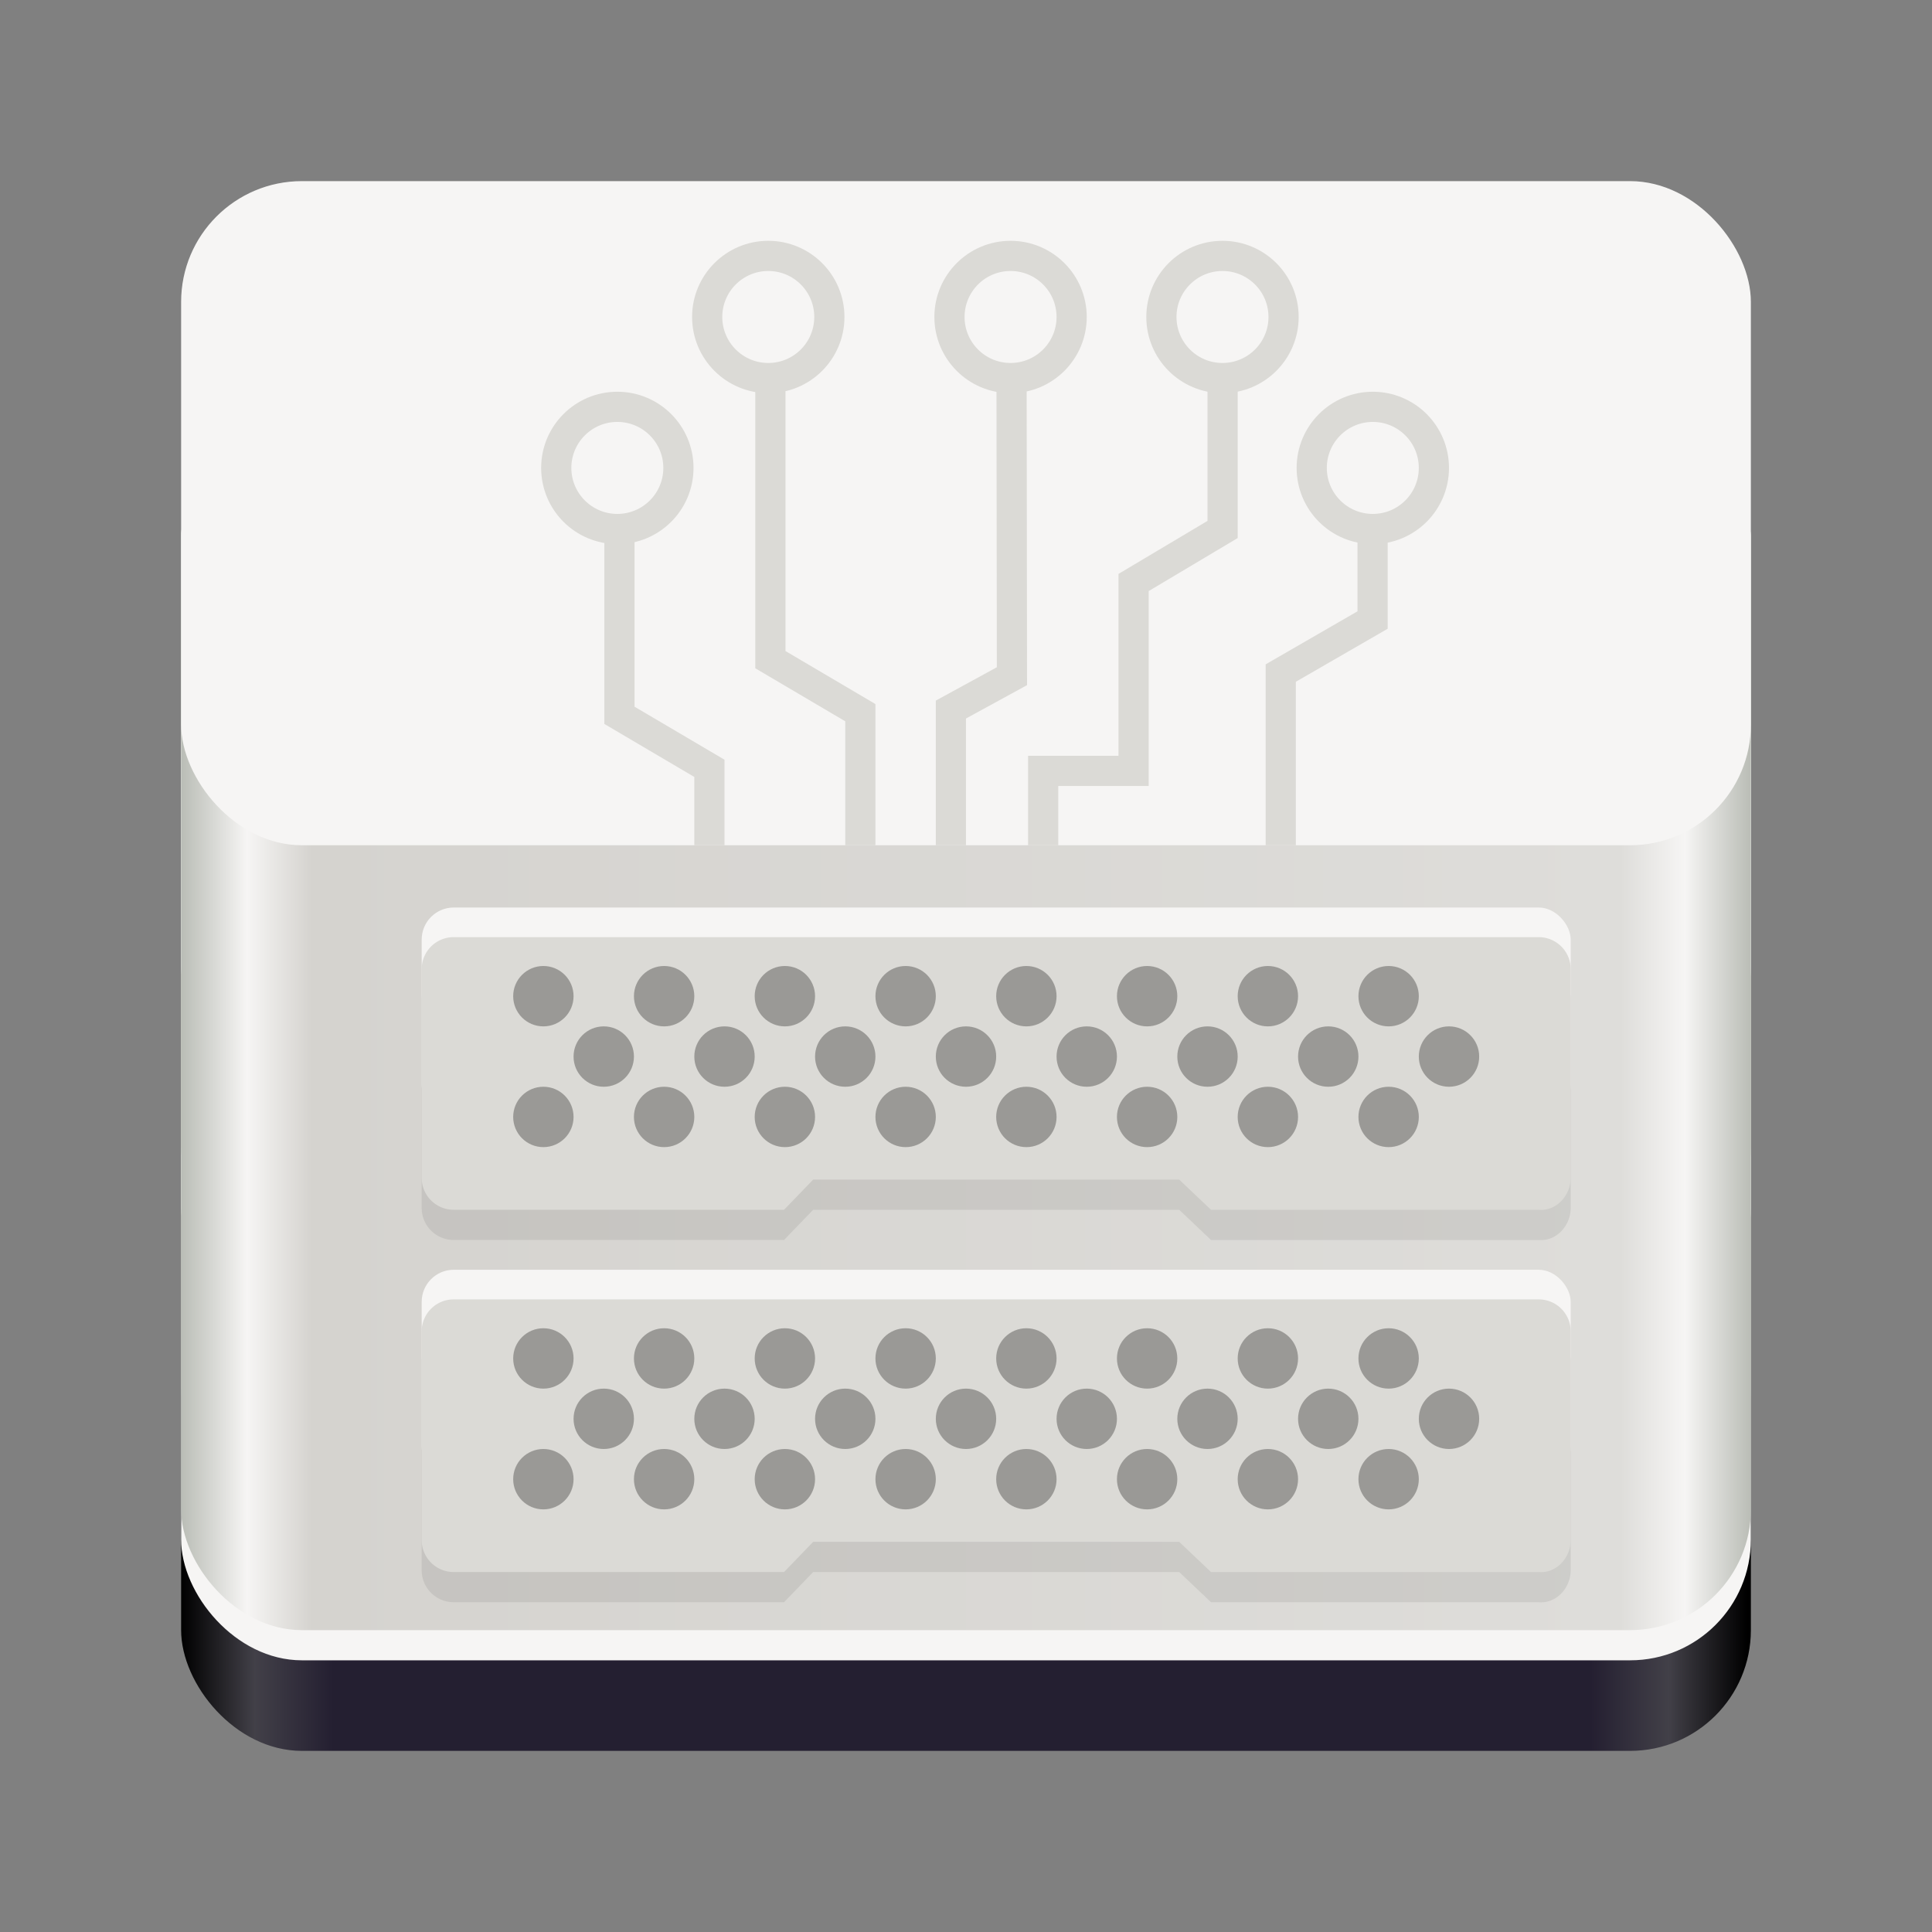 <svg xmlns="http://www.w3.org/2000/svg" xmlns:xlink="http://www.w3.org/1999/xlink" width="128" version="1.0" height="128">
    <rect width="100%" height="100%" fill="#808080" stroke="none"/>
    <defs>
        <linearGradient id="b">
            <stop offset="0" stop-color="#babdb6"/>
            <stop offset=".042" stop-color="#f6f5f4"/>
            <stop offset=".083" stop-color="#d5d3cf"/>
            <stop offset=".917" stop-color="#deddda"/>
            <stop offset=".958" stop-color="#f6f5f4"/>
            <stop offset="1" stop-color="#babdb6"/>
        </linearGradient>
        <linearGradient id="a">
            <stop offset="0"/>
            <stop offset=".047" stop-color="#424048"/>
            <stop offset=".097" stop-color="#241f31"/>
            <stop offset=".9" stop-color="#241f31"/>
            <stop offset=".95" stop-color="#424048"/>
            <stop offset="1"/>
        </linearGradient>
        <linearGradient y2="1893.999" y1="1893.999" x2="1583" x1="1168" id="c" xlink:href="#a" gradientUnits="userSpaceOnUse" gradientTransform="matrix(.25 0 0 .125 0 2326.5)"/>
        <linearGradient y2="44" y1="44" x2="464" x1="48" id="d" xlink:href="#b" gradientUnits="userSpaceOnUse" gradientTransform="matrix(.25 0 0 .185 280 2501.349)"/>
        <linearGradient y2="44" y1="44" x2="464" x1="48" id="e" xlink:href="#b" gradientUnits="userSpaceOnUse" gradientTransform="matrix(.25 0 0 .142 280 2497.697)"/>
        <linearGradient y2="44" y1="44" x2="464" x1="48" id="f" xlink:href="#b" gradientUnits="userSpaceOnUse" gradientTransform="matrix(.25 0 0 .121 280 2491.957)"/>
    </defs>
    <g transform="translate(0 -2242)">
        <g transform="translate(-280 -212)">
            <rect y="2481.776" x="292" width="104" style="marker:none" ry="8" rx="8" height="88.224" fill="url(#c)"/>
            <rect y="2481.776" x="292" width="104" style="marker:none" ry="8" rx="8" height="82.224" fill="#f6f5f4"/>
            <rect y="2485.776" x="292" width="104" style="marker:none" ry="8" rx="8" height="68.224" fill="url(#d)"/>
            <rect y="2481.776" x="292" width="104" style="marker:none" ry="8" rx="8" height="60.224" fill="#f6f5f4"/>
            <rect y="2485.776" x="292" width="104" style="marker:none" ry="8" rx="8" height="52.224" fill="url(#e)"/>
            <rect y="2481.776" x="292" width="104" style="marker:none" ry="8" rx="8" height="44.224" fill="#f6f5f4"/>
            <rect y="2481.776" x="292" width="104" style="marker:none" ry="8" rx="8" height="80.224" fill="url(#f)"/>
            <rect y="2466" x="292" width="104" style="marker:none" ry="8" rx="8" height="44" fill="#f6f5f4"/>
        </g>
        <g transform="translate(-279.96 -212.046)" stroke="#dbdad6" fill="none" stroke-width="2">
            <circle style="marker:none" r="4.047" cy="2475.047" cx="330.86"/>
            <path d="M331 2479v18.75l5.96 3.513v8.783"/>
            <circle style="marker:none" r="4.047" cy="2485.047" cx="320.86"/>
            <path d="M321 2489.25v12.188l5.96 3.512v5.096"/>
            <circle transform="scale(-1 1)" style="marker:none" r="4.047" cy="2475.047" cx="-360.953"/>
            <path d="M360.96 2479v10.125l-5.897 3.513v12.483h-5.99v4.925"/>
            <circle transform="scale(-1 1)" style="marker:none" r="4.047" cy="2485.047" cx="-370.912"/>
            <path d="M370.897 2489.25v5.875l-6.084 3.513v11.408M346.979 2479.884l.025 18.962-4.045 2.21v8.99"/>
            <circle transform="scale(-1 1)" style="marker:none" r="4.047" cy="2475.047" cx="-346.912"/>
        </g>
        <rect y="2302.125" x="27.938" width="76.125" style="marker:none" ry="2.125" rx="2.125" height="13.875" fill="#f6f5f4"/>
        <path style="marker:none" d="M30.063 2306.088h71.874a2.12 2.12 0 0 1 2.126 2.125v13.813c0 1.177-.953 2.233-2.126 2.125H80.233l-2.107-2h-24.25l-1.93 2H30.062a2.12 2.12 0 0 1-2.125-2.125v-13.813a2.12 2.12 0 0 1 2.125-2.125z" opacity=".078"/>
        <path style="marker:none" d="M30.063 2304.088h71.874a2.12 2.12 0 0 1 2.126 2.125v13.813c0 1.177-.953 2.233-2.126 2.125H80.233l-2.107-2h-24.25l-1.93 2H30.062a2.12 2.12 0 0 1-2.125-2.125v-13.813a2.12 2.12 0 0 1 2.125-2.125z" fill="#dbdad6"/>
        <ellipse style="marker:none" ry="2" rx="2" cy="2312" cx="40" fill="#9a9996"/>
        <ellipse style="marker:none" ry="2" rx="2" cy="2308" cx="36" fill="#9a9996"/>
        <ellipse style="marker:none" ry="2" rx="2" cy="2308" cx="44" fill="#9a9996"/>
        <ellipse style="marker:none" ry="2" rx="2" cy="2316" cx="36" fill="#9a9996"/>
        <ellipse style="marker:none" ry="2" rx="2" cy="2316" cx="44" fill="#9a9996"/>
        <ellipse style="marker:none" ry="2" rx="2" cy="2312" cx="48" fill="#9a9996"/>
        <ellipse style="marker:none" ry="2" rx="2" cy="2312" cx="56" fill="#9a9996"/>
        <ellipse style="marker:none" ry="2" rx="2" cy="2308" cx="52" fill="#9a9996"/>
        <ellipse style="marker:none" ry="2" rx="2" cy="2308" cx="60" fill="#9a9996"/>
        <ellipse style="marker:none" ry="2" rx="2" cy="2316" cx="52" fill="#9a9996"/>
        <ellipse style="marker:none" ry="2" rx="2" cy="2316" cx="60" fill="#9a9996"/>
        <ellipse style="marker:none" ry="2" rx="2" cy="2312" cx="64" fill="#9a9996"/>
        <ellipse style="marker:none" ry="2" rx="2" cy="2312" cx="72" fill="#9a9996"/>
        <ellipse style="marker:none" ry="2" rx="2" cy="2308" cx="68" fill="#9a9996"/>
        <ellipse style="marker:none" ry="2" rx="2" cy="2308" cx="76" fill="#9a9996"/>
        <ellipse style="marker:none" ry="2" rx="2" cy="2316" cx="68" fill="#9a9996"/>
        <ellipse style="marker:none" ry="2" rx="2" cy="2316" cx="76" fill="#9a9996"/>
        <ellipse style="marker:none" ry="2" rx="2" cy="2312" cx="80" fill="#9a9996"/>
        <ellipse style="marker:none" ry="2" rx="2" cy="2312" cx="88" fill="#9a9996"/>
        <ellipse style="marker:none" ry="2" rx="2" cy="2308" cx="84" fill="#9a9996"/>
        <ellipse style="marker:none" ry="2" rx="2" cy="2308" cx="92" fill="#9a9996"/>
        <ellipse style="marker:none" ry="2" rx="2" cy="2316" cx="84" fill="#9a9996"/>
        <ellipse style="marker:none" ry="2" rx="2" cy="2316" cx="92" fill="#9a9996"/>
        <ellipse style="marker:none" ry="2" rx="2" cy="2312" cx="96" fill="#9a9996"/>
        <rect y="2326.125" x="27.938" width="76.125" style="marker:none" ry="2.125" rx="2.125" height="13.875" fill="#f6f5f4"/>
        <path style="marker:none" d="M30.063 2330.088h71.874a2.12 2.12 0 0 1 2.126 2.125v13.813c0 1.177-.953 2.233-2.126 2.125H80.233l-2.107-2h-24.25l-1.93 2H30.062a2.12 2.12 0 0 1-2.125-2.125v-13.813a2.12 2.12 0 0 1 2.125-2.125z" opacity=".078"/>
        <path style="marker:none" d="M30.063 2328.088h71.874a2.12 2.12 0 0 1 2.126 2.125v13.813c0 1.177-.953 2.233-2.126 2.125H80.233l-2.107-2h-24.25l-1.93 2H30.062a2.12 2.12 0 0 1-2.125-2.125v-13.813a2.12 2.12 0 0 1 2.125-2.125z" fill="#dbdad6"/>
        <ellipse style="marker:none" ry="2" rx="2" cy="2336" cx="40" fill="#9a9996"/>
        <ellipse style="marker:none" ry="2" rx="2" cy="2332" cx="36" fill="#9a9996"/>
        <ellipse style="marker:none" ry="2" rx="2" cy="2332" cx="44" fill="#9a9996"/>
        <ellipse style="marker:none" ry="2" rx="2" cy="2340" cx="36" fill="#9a9996"/>
        <ellipse style="marker:none" ry="2" rx="2" cy="2340" cx="44" fill="#9a9996"/>
        <ellipse style="marker:none" ry="2" rx="2" cy="2336" cx="48" fill="#9a9996"/>
        <ellipse style="marker:none" ry="2" rx="2" cy="2336" cx="56" fill="#9a9996"/>
        <ellipse style="marker:none" ry="2" rx="2" cy="2332" cx="52" fill="#9a9996"/>
        <ellipse style="marker:none" ry="2" rx="2" cy="2332" cx="60" fill="#9a9996"/>
        <ellipse style="marker:none" ry="2" rx="2" cy="2340" cx="52" fill="#9a9996"/>
        <ellipse style="marker:none" ry="2" rx="2" cy="2340" cx="60" fill="#9a9996"/>
        <ellipse style="marker:none" ry="2" rx="2" cy="2336" cx="64" fill="#9a9996"/>
        <ellipse style="marker:none" ry="2" rx="2" cy="2336" cx="72" fill="#9a9996"/>
        <ellipse style="marker:none" ry="2" rx="2" cy="2332" cx="68" fill="#9a9996"/>
        <ellipse style="marker:none" ry="2" rx="2" cy="2332" cx="76" fill="#9a9996"/>
        <ellipse style="marker:none" ry="2" rx="2" cy="2340" cx="68" fill="#9a9996"/>
        <ellipse style="marker:none" ry="2" rx="2" cy="2340" cx="76" fill="#9a9996"/>
        <ellipse style="marker:none" ry="2" rx="2" cy="2336" cx="80" fill="#9a9996"/>
        <ellipse style="marker:none" ry="2" rx="2" cy="2336" cx="88" fill="#9a9996"/>
        <ellipse style="marker:none" ry="2" rx="2" cy="2332" cx="84" fill="#9a9996"/>
        <ellipse style="marker:none" ry="2" rx="2" cy="2332" cx="92" fill="#9a9996"/>
        <ellipse style="marker:none" ry="2" rx="2" cy="2340" cx="84" fill="#9a9996"/>
        <ellipse style="marker:none" ry="2" rx="2" cy="2340" cx="92" fill="#9a9996"/>
        <ellipse style="marker:none" ry="2" rx="2" cy="2336" cx="96" fill="#9a9996"/>
    </g>
</svg>
